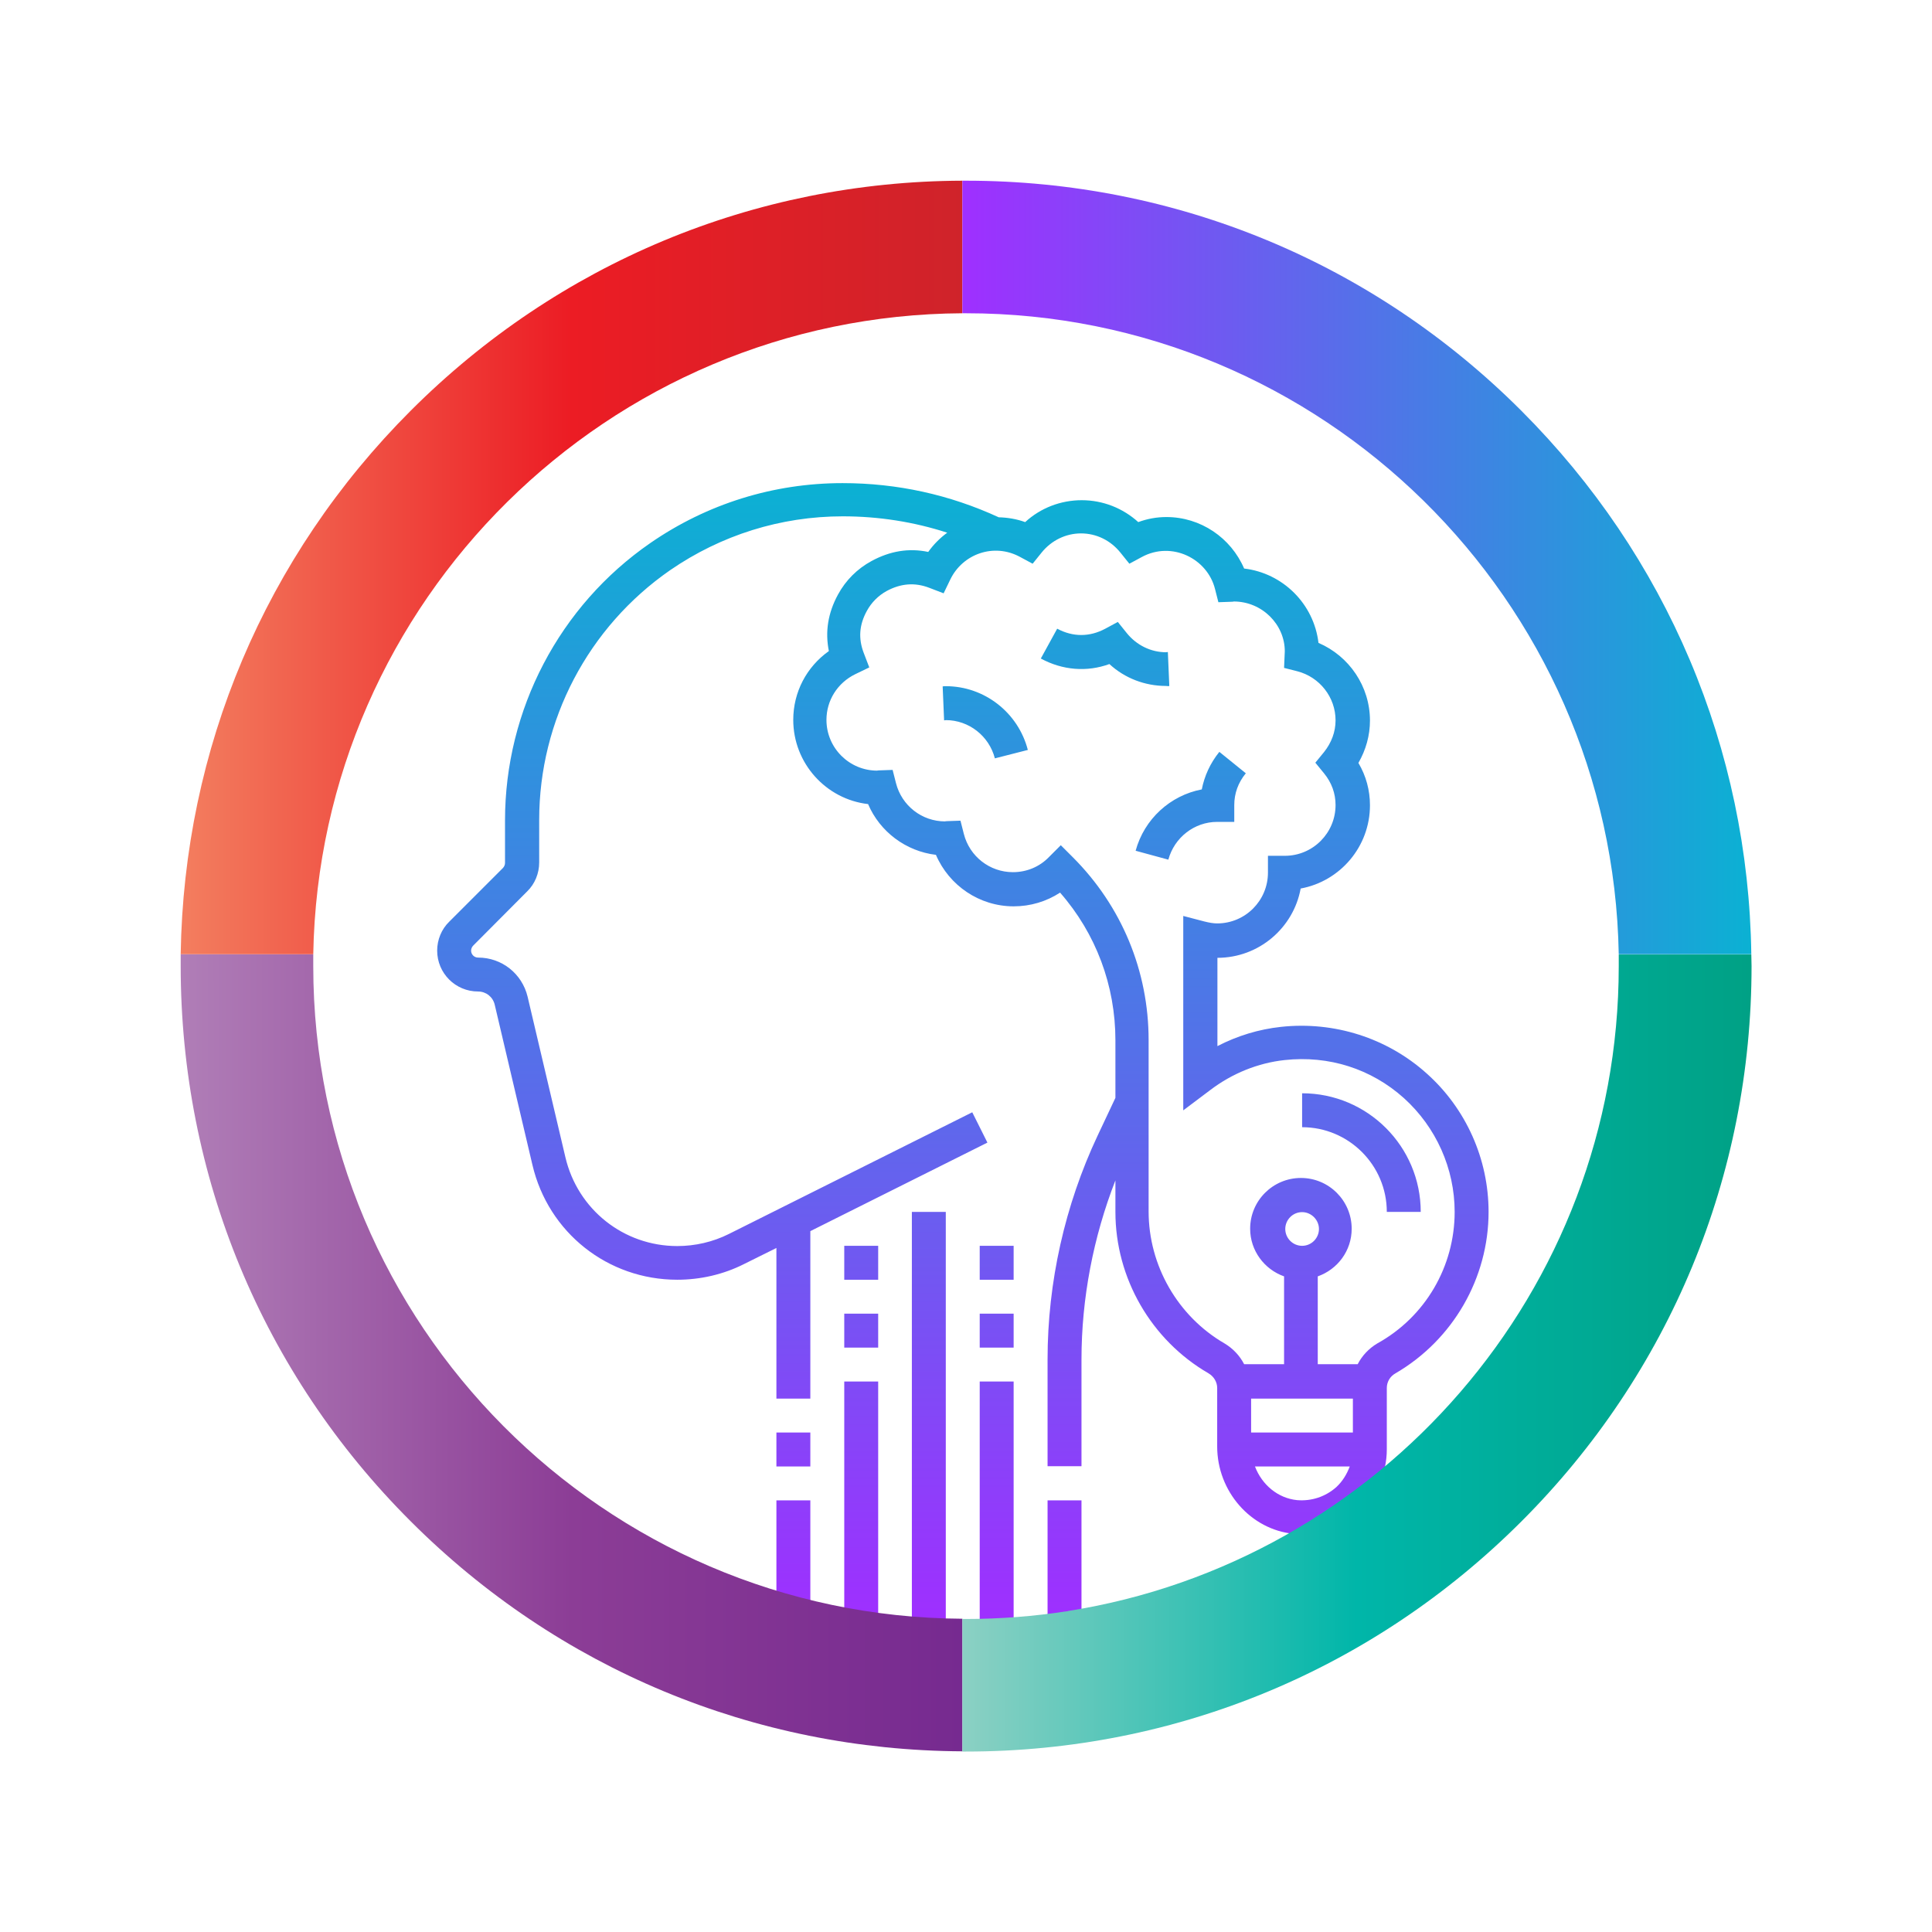 <?xml version="1.0" encoding="utf-8"?>
<!-- Generator: Adobe Illustrator 23.0.1, SVG Export Plug-In . SVG Version: 6.00 Build 0)  -->
<svg version="1.1" id="Layer_1" xmlns="http://www.w3.org/2000/svg" xmlns:xlink="http://www.w3.org/1999/xlink" x="0px" y="0px"
	 viewBox="0 0 803 803" style="enable-background:new 0 0 803 803;" xml:space="preserve">
<style type="text/css">
	.st0{fill:url(#SVGID_1_);}
	.st1{fill:url(#SVGID_2_);}
	.st2{fill:url(#SVGID_3_);}
	.st3{fill:url(#SVGID_4_);}
	.st4{fill:url(#SVGID_5_);}
</style>
<linearGradient id="SVGID_1_" gradientUnits="userSpaceOnUse" x1="400.192" y1="131.136" x2="400.192" y2="604.354" gradientTransform="matrix(1 0 0 -1 0 805.021)">
	<stop  offset="0" style="stop-color:#9F2FFF"/>
	<stop  offset="1" style="stop-color:#0BB1D3"/>
</linearGradient>
<path class="st0" d="M590.5,503.7h-14.1c0-19.4-15.8-35.2-35.2-35.2v-14.1C568.4,454.4,590.5,476.5,590.5,503.7z M486,285.1
	l-0.6-14.1c-0.4,0-0.8,0.1-0.7,0.1c-6.3,0-12.3-2.9-16.4-8l-3.7-4.6l-5.2,2.8c-6.5,3.5-13.5,3.5-20,0l-6.8,12.4
	c9,4.9,19.2,5.7,28.5,2.3c6.4,5.9,14.8,9.1,23.5,9.1C485.3,285.2,485.8,285.2,486,285.1z M513,341.6v-7c0-4.8,1.6-9.3,4.8-13.2
	l-11-8.9c-3.8,4.7-6.2,10-7.3,15.6c-13.1,2.5-23.9,12.3-27.5,25.5l13.6,3.7c2.5-9.2,10.8-15.7,20.3-15.7H513z M393.1,285.2
	c-0.5,0-1,0-1.3,0.1l0.6,14.1c0.4,0,0.8-0.1,0.7-0.1c9.6,0,18,6.6,20.4,15.9l13.7-3.5C423.2,296.2,409.2,285.2,393.1,285.2z
	 M618.7,503.7c0,27.5-14.8,53.2-38.7,67.1c-2.3,1.3-3.6,3.6-3.6,6.1v25.5c0,9.9-4.2,19.4-11.5,26.1c-6.5,5.9-15,9.2-23.8,9.2
	c-1.1,0-2.2-0.1-3.4-0.2c-17.8-1.7-31.8-17.6-31.8-36.3v-24.3c0-2.5-1.4-4.8-3.6-6.1c-23.8-13.8-38.7-39.5-38.7-67.1h0v-13.1
	c-9.2,23.6-14.1,49.1-14.1,74.4v44.4h-14.1v-44.4c0-32,7.2-64.1,20.8-93l7.4-15.7l0,0v-23.9c0-22.8-8.1-44.4-23-61.4
	c-5.7,3.7-12.3,5.7-19.3,5.7c-14.2,0-26.8-8.6-32.3-21.4c-12.5-1.5-23.3-9.6-28.2-21.1c-17.5-2-31.1-17-31.1-35
	c0-11.5,5.5-22,14.8-28.6c-1.6-8-0.4-15.8,3.8-23.5c3.2-5.9,8-10.7,13.9-13.9c7.7-4.2,15.6-5.5,23.6-3.8c2.2-3.1,4.9-5.8,7.9-8
	c-13.9-4.5-28.5-6.8-43.4-6.8c-25.8,0-50.6,7.8-71.8,22.4c-34,23.6-54.4,62.3-54.4,103.8v17.7c0,4.5-1.8,8.9-5,12L196.7,393
	c-0.5,0.5-0.9,1.3-0.9,2.1c0,1.6,1.3,2.9,2.9,2.9c9.9,0,18.3,6.7,20.6,16.3L235,481c5.1,21.7,24.2,36.9,46.5,36.9
	c7.4,0,14.8-1.7,21.4-5l101.2-50.6l6.3,12.6l-73.6,36.8v69.6h-14.1v-62.6l-13.5,6.7c-8.5,4.3-18.1,6.5-27.7,6.5
	c-28.9,0-53.6-19.6-60.2-47.7l-15.7-66.7c-0.8-3.2-3.6-5.4-6.9-5.4c-9.4,0-17-7.6-17-17c0-4.5,1.8-8.9,5-12l22.3-22.3
	c0.5-0.5,0.9-1.3,0.9-2.1V341c0-46,22.6-89.2,60.4-115.3c23.6-16.3,51.2-24.9,79.9-24.9c22.7,0,44.5,4.8,64.9,14.2
	c3.7,0.1,7.4,0.7,11,2c6.4-5.9,14.8-9.1,23.5-9.1c8.8,0,17.1,3.3,23.5,9.1c3.8-1.4,7.7-2.1,11.7-2.1c14.2,0,26.8,8.6,32.3,21.4
	c16.1,1.9,29,14.7,30.9,30.9c12.8,5.5,21.4,18.1,21.4,32.3c0,6.2-1.7,12.2-4.8,17.6c3.2,5.4,4.8,11.4,4.8,17.6
	c0,17.2-12.4,31.6-28.8,34.6c-3,16.4-17.4,28.8-34.6,28.8v36.7c8.3-4.3,17.2-7,26.4-8c22.1-2.4,44.1,4.6,60.5,19.3
	C609.3,460.7,618.7,481.7,618.7,503.7z M520,581.3v14.1h42.3v-14.1H520z M541.2,517.8c3.9,0,7-3.2,7-7s-3.2-7-7-7c-3.9,0-7,3.2-7,7
	S537.3,517.8,541.2,517.8z M555.4,618.1c2.6-2.4,4.4-5.4,5.6-8.6h-39.4c2.9,7.6,9.5,13.2,17.5,14C545.1,624,550.9,622.1,555.4,618.1
	z M604.6,503.7c0-18-7.7-35.2-21.1-47.3c-13.6-12.2-31.2-17.8-49.6-15.8c-11,1.2-21.7,5.5-30.8,12.4l-11.3,8.5v-80.8l8.8,2.3
	c2,0.5,3.7,0.8,5.3,0.8c11.7,0,21.1-9.5,21.1-21.1v-7h7c11.7,0,21.1-9.5,21.1-21.1c0-4.8-1.6-9.3-4.8-13.2l-3.6-4.4l3.6-4.4
	c3.1-3.9,4.8-8.4,4.8-13.2c0-9.6-6.6-18-15.9-20.4l-5.5-1.4l0.3-6.9c0-11.2-9.5-20.7-21.2-20.7c0.1,0-0.3,0.1-0.7,0.1l-5.7,0.2
	l-1.4-5.5c-3.2-12.7-18-20-30.4-13.3l-5.2,2.8l-3.7-4.6c-4.1-5.1-10-8-16.4-8c-6.3,0-12.3,2.9-16.4,8l-3.7,4.6l-5.2-2.8
	c-11-6-23.9-1.2-29,9.3l-2.8,5.8l-6-2.3c-6-2.3-11.8-1.8-17.6,1.3c-3.5,1.9-6.4,4.8-8.3,8.3c-3.2,5.8-3.6,11.5-1.3,17.5l2.3,6
	l-5.8,2.8c-7.4,3.6-12,10.9-12,19c0,11.7,9.5,21.1,21.1,21.1c-0.1,0,0.3-0.1,0.7-0.1l5.7-0.2l1.4,5.5c2.4,9.4,10.8,15.9,20.4,15.9
	c-0.1,0,0.3-0.1,0.7-0.1l5.7-0.2l1.4,5.5c2.4,9.4,10.8,15.9,20.4,15.9c5.7,0,11-2.2,14.9-6.2l5-5l5,5c20.3,20.3,31.5,47.3,31.5,76
	l0,71.2c0,22.5,12.1,43.6,31.6,54.9c3.5,2.1,6.3,5.1,8.1,8.6h16.6v-36.5c-8.2-2.9-14.1-10.7-14.1-19.8c0-11.7,9.5-21.1,21.1-21.1
	c11.7,0,21.1,9.5,21.1,21.1c0,9.2-5.9,16.9-14.1,19.8v36.5h16.6c1.8-3.5,4.6-6.5,8.1-8.6C592.5,547.3,604.6,526.3,604.6,503.7z
	 M336.8,595.4h-14.1v14.1h14.1V595.4z M322.7,673.9h14.1v-50.3h-14.1V673.9z M449.5,623.6h-14.1v50.3h14.1V623.6z M365,517.8h-14.1
	v14.1H365V517.8z M350.9,560.1H365V546h-14.1V560.1z M350.9,673.9H365v-99.7h-14.1V673.9z M421.3,517.8h-14.1v14.1h14.1V517.8z
	 M407.2,560.1h14.1V546h-14.1V560.1z M407.2,673.9h14.1v-99.7h-14.1V673.9z M379,503.7v170.2h14.1V503.7H379z"/>
<linearGradient id="SVGID_2_" gradientUnits="userSpaceOnUse" x1="75.064" y1="562.276" x2="400.012" y2="562.276">
	<stop  offset="0" style="stop-color:#B07EB7"/>
	<stop  offset="0.5" style="stop-color:#8C3D96"/>
	<stop  offset="1" style="stop-color:#762A90"/>
</linearGradient>
<path class="st1" d="M400,672.8v55.1c-86.6-0.4-168-34.3-229.3-95.6C109,570.7,75.1,488.7,75.1,401.5c0-1.6,0-3.3,0-4.9h55.1
	c0,1.6,0,3.3,0,4.9C130.2,550.6,251.1,672,400,672.8z"/>
<linearGradient id="SVGID_3_" gradientUnits="userSpaceOnUse" x1="75.097" y1="235.84" x2="400.012" y2="235.84">
	<stop  offset="0" style="stop-color:#F37E5F"/>
	<stop  offset="0.5" style="stop-color:#EC1C24"/>
	<stop  offset="1" style="stop-color:#CF232A"/>
</linearGradient>
<path class="st2" d="M400,75.1v55.1C252.7,131,132.8,249.7,130.2,396.6H75.1c1.3-85.4,35.1-165.4,95.6-225.9
	C232,109.4,313.4,75.4,400,75.1z"/>
<linearGradient id="SVGID_4_" gradientUnits="userSpaceOnUse" x1="400.012" y1="235.835" x2="727.924" y2="235.835">
	<stop  offset="0" style="stop-color:#9F2FFF"/>
	<stop  offset="1" style="stop-color:#0BB1D3"/>
</linearGradient>
<path class="st3" d="M727.9,396.6h-55.1c-2.6-147.4-123.3-266.4-271.3-266.4c-0.5,0-1,0-1.5,0V75.1c0.5,0,1,0,1.5,0
	c87.2,0,169.2,34,230.8,95.6C692.8,231.2,726.7,311.2,727.9,396.6z"/>
<linearGradient id="SVGID_5_" gradientUnits="userSpaceOnUse" x1="400.012" y1="562.281" x2="727.957" y2="562.281">
	<stop  offset="5.617999e-03" style="stop-color:#8AD0C3"/>
	<stop  offset="0.5" style="stop-color:#00B6A9"/>
	<stop  offset="1" style="stop-color:#00A185"/>
</linearGradient>
<path class="st4" d="M728,401.5c0,87.2-34,169.2-95.6,230.8C570.7,694,488.7,728,401.5,728c-0.5,0-1,0-1.5,0v-55.1c0.5,0,1,0,1.5,0
	c14.2,0,28.2-1.1,41.8-3.2h0.5v-0.1c129.6-20.4,229-132.8,229-268c0-1.6,0-3.3,0-4.9h55.1C727.9,398.2,728,399.9,728,401.5z"/>
</svg>
